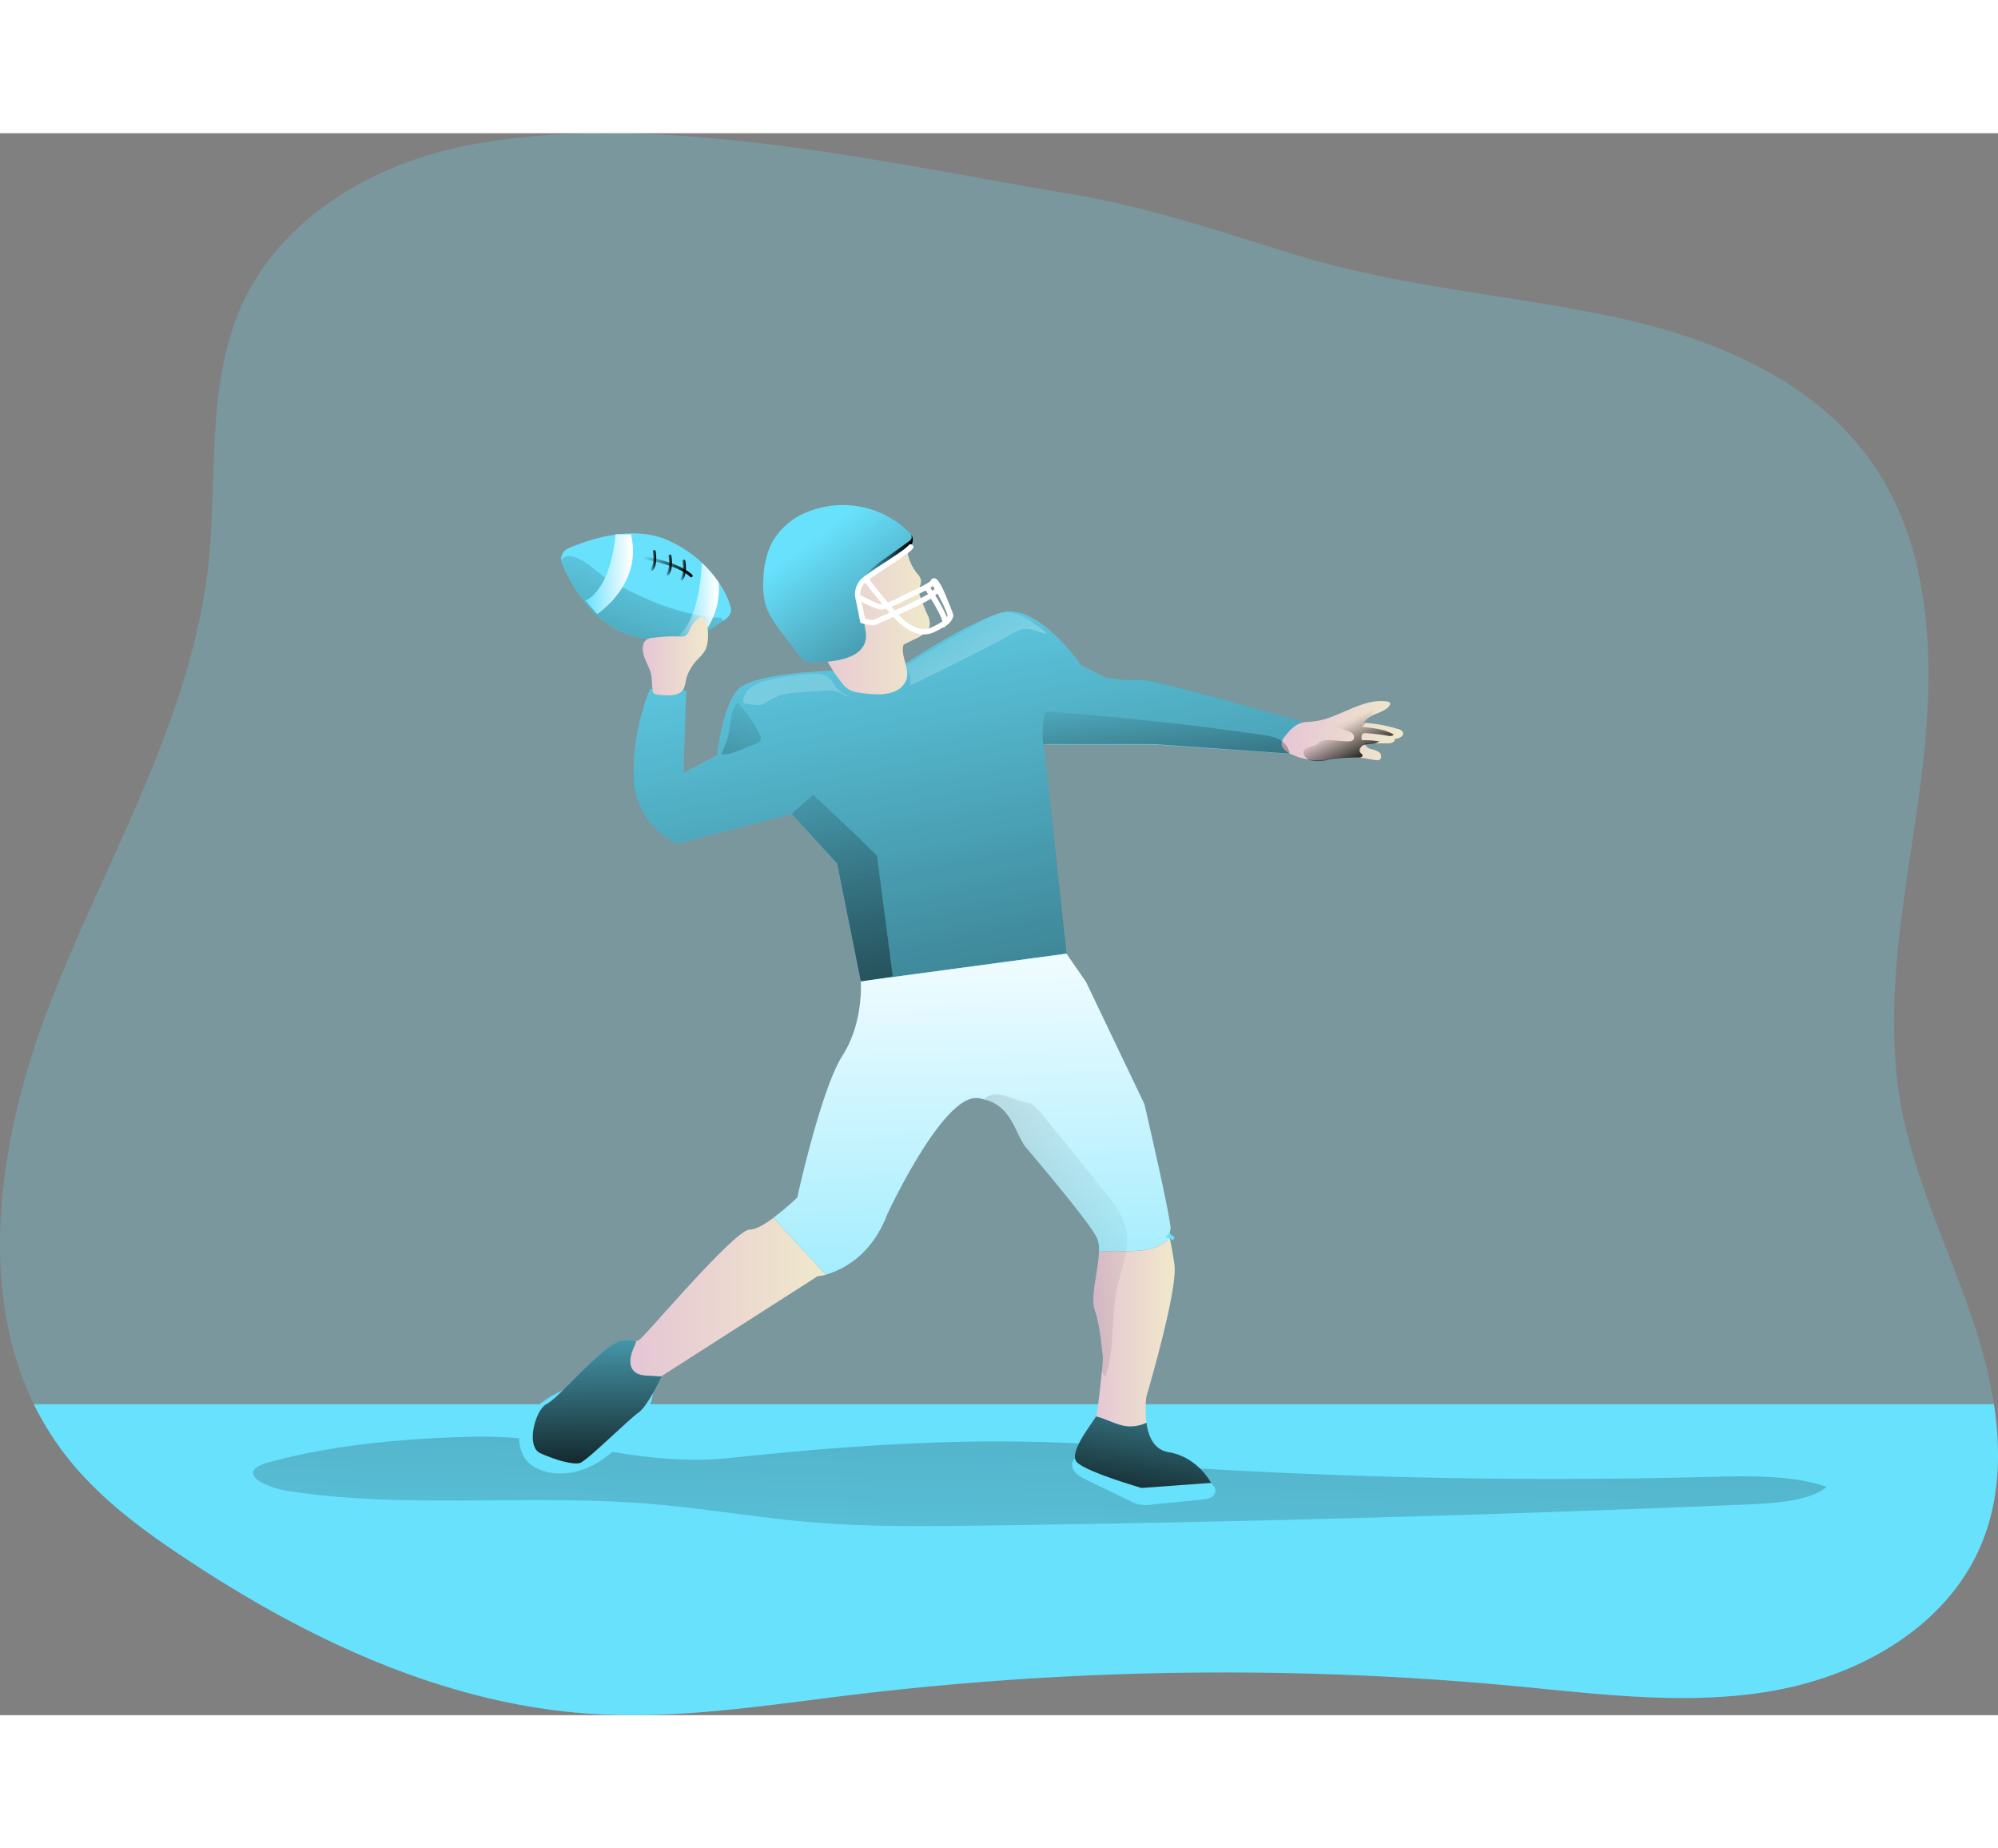 <svg id="Layer_1" data-name="Layer 1" xmlns="http://www.w3.org/2000/svg" xmlns:xlink="http://www.w3.org/1999/xlink" viewBox="0 0 633.13 501.23" class="styles_logo__3Jd-a" width="200" height="185"><rect x="0" y="0" width="633.13" height="501.23" fill="#808080" stroke="none"/><defs><linearGradient id="linear-gradient__wOOfXGMT" x1="333.35" y1="541.89" x2="354.07" y2="-130.39" gradientUnits="userSpaceOnUse"><stop offset="0" stop-color="#010101" stop-opacity="0"/><stop offset="0.95" stop-color="#010101"/></linearGradient><linearGradient id="linear-gradient-2__wOOfXGMT" x1="218.62" y1="122.85" x2="161.45" y2="287.16" xmlns:xlink="http://www.w3.org/1999/xlink" xlink:href="#linear-gradient__wOOfXGMT"/><linearGradient id="linear-gradient-3__wOOfXGMT" x1="221.37" y1="148.57" x2="235.21" y2="148.57" gradientUnits="userSpaceOnUse"><stop offset="0" stop-color="#fff" stop-opacity="0"/><stop offset="0.95" stop-color="#fff"/></linearGradient><linearGradient id="linear-gradient-4__wOOfXGMT" x1="296.04" y1="109.25" x2="380.04" y2="515.84" xmlns:xlink="http://www.w3.org/1999/xlink" xlink:href="#linear-gradient__wOOfXGMT"/><linearGradient id="linear-gradient-5__wOOfXGMT" x1="263.36" y1="153.61" x2="302.03" y2="153.61" gradientUnits="userSpaceOnUse"><stop offset="0" stop-color="#e5c6d6"/><stop offset="0.42" stop-color="#ead4d0"/><stop offset="1" stop-color="#f0e9cb"/></linearGradient><linearGradient id="linear-gradient-6__wOOfXGMT" x1="277.05" y1="140.67" x2="296.63" y2="140.67" xmlns:xlink="http://www.w3.org/1999/xlink" xlink:href="#linear-gradient__wOOfXGMT"/><linearGradient id="linear-gradient-7__wOOfXGMT" x1="265.22" y1="128.74" x2="342.08" y2="234.89" xmlns:xlink="http://www.w3.org/1999/xlink" xlink:href="#linear-gradient__wOOfXGMT"/><linearGradient id="linear-gradient-8__wOOfXGMT" x1="413.55" y1="189.64" x2="452.06" y2="189.64" xmlns:xlink="http://www.w3.org/1999/xlink" xlink:href="#linear-gradient-5__wOOfXGMT"/><linearGradient id="linear-gradient-9__wOOfXGMT" x1="425.18" y1="175.35" x2="439.04" y2="201.97" gradientUnits="userSpaceOnUse"><stop offset="0" stop-color="#010101" stop-opacity="0"/><stop offset="0.5" stop-color="#010101" stop-opacity="0.03"/><stop offset="0.95" stop-color="#010101"/></linearGradient><linearGradient id="linear-gradient-10__wOOfXGMT" x1="211.06" y1="165.88" x2="231.75" y2="165.88" xmlns:xlink="http://www.w3.org/1999/xlink" xlink:href="#linear-gradient-5__wOOfXGMT"/><linearGradient id="linear-gradient-11__wOOfXGMT" x1="207.1" y1="369.04" x2="269.06" y2="369.04" xmlns:xlink="http://www.w3.org/1999/xlink" xlink:href="#linear-gradient-5__wOOfXGMT"/><linearGradient id="linear-gradient-12__wOOfXGMT" x1="353.84" y1="380.2" x2="379.62" y2="380.2" xmlns:xlink="http://www.w3.org/1999/xlink" xlink:href="#linear-gradient-5__wOOfXGMT"/><linearGradient id="linear-gradient-13__wOOfXGMT" x1="317.11" y1="439.76" x2="313.33" y2="231.86" xmlns:xlink="http://www.w3.org/1999/xlink" xlink:href="#linear-gradient-3__wOOfXGMT"/><linearGradient id="linear-gradient-14__wOOfXGMT" x1="195.54" y1="356.35" x2="197.43" y2="439.82" xmlns:xlink="http://www.w3.org/1999/xlink" xlink:href="#linear-gradient__wOOfXGMT"/><linearGradient id="linear-gradient-15__wOOfXGMT" x1="379.17" y1="363.66" x2="364.89" y2="452.71" xmlns:xlink="http://www.w3.org/1999/xlink" xlink:href="#linear-gradient__wOOfXGMT"/><linearGradient id="linear-gradient-16__wOOfXGMT" x1="256.17" y1="182.6" x2="303.11" y2="409.75" xmlns:xlink="http://www.w3.org/1999/xlink" xlink:href="#linear-gradient__wOOfXGMT"/><linearGradient id="linear-gradient-17__wOOfXGMT" x1="250.48" y1="173.36" x2="185.37" y2="318.27" xmlns:xlink="http://www.w3.org/1999/xlink" xlink:href="#linear-gradient__wOOfXGMT"/><linearGradient id="linear-gradient-18__wOOfXGMT" x1="308.4" y1="149.52" x2="349.99" y2="230.17" xmlns:xlink="http://www.w3.org/1999/xlink" xlink:href="#linear-gradient-3__wOOfXGMT"/><linearGradient id="linear-gradient-19__wOOfXGMT" x1="255.06" y1="142.52" x2="278.58" y2="334.47" xmlns:xlink="http://www.w3.org/1999/xlink" xlink:href="#linear-gradient-3__wOOfXGMT"/><linearGradient id="linear-gradient-20__wOOfXGMT" x1="375.22" y1="175.03" x2="383.41" y2="269.54" xmlns:xlink="http://www.w3.org/1999/xlink" xlink:href="#linear-gradient__wOOfXGMT"/><linearGradient id="linear-gradient-21__wOOfXGMT" x1="378.97" y1="336.49" x2="-50.7" y2="480.14" xmlns:xlink="http://www.w3.org/1999/xlink" xlink:href="#linear-gradient__wOOfXGMT"/><linearGradient id="linear-gradient-22__wOOfXGMT" x1="192.88" y1="140.02" x2="207.96" y2="140.02" xmlns:xlink="http://www.w3.org/1999/xlink" xlink:href="#linear-gradient-3__wOOfXGMT"/><linearGradient id="linear-gradient-23__wOOfXGMT" x1="211.1" y1="137.7" x2="226.86" y2="137.7" xmlns:xlink="http://www.w3.org/1999/xlink" xlink:href="#linear-gradient__wOOfXGMT"/><linearGradient id="linear-gradient-24__wOOfXGMT" x1="213.42" y1="135.64" x2="215.3" y2="135.64" xmlns:xlink="http://www.w3.org/1999/xlink" xlink:href="#linear-gradient__wOOfXGMT"/><linearGradient id="linear-gradient-25__wOOfXGMT" x1="218.39" y1="137.1" x2="220.28" y2="137.1" xmlns:xlink="http://www.w3.org/1999/xlink" xlink:href="#linear-gradient__wOOfXGMT"/><linearGradient id="linear-gradient-26__wOOfXGMT" x1="222.86" y1="138.69" x2="224.74" y2="138.69" xmlns:xlink="http://www.w3.org/1999/xlink" xlink:href="#linear-gradient__wOOfXGMT"/></defs><title>American Football </title><path d="M634.66,448.63c-11.12,25.17-38.09,40.28-65.16,45.11s-54.88,1.14-82.29-1.46a984.32,984.32,0,0,0-209.94,2.82c-27.4,3.32-54.91,7.79-82.43,6-46.39-3-90-23.52-128.71-49.24C51.71,442.34,37.62,431.8,27.27,418a95,95,0,0,1-9.18-15C-.43,364.92,7.51,316.51,23.28,275.9c17.93-46.14,44.82-90,50.13-139.18,3-27.88-.88-57.44,11-82.83,12.88-27.63,42.45-44.49,72.41-50C216.36-7.07,287.92,9.72,347.3,19.68c24.7,4.13,47.93,12.22,71.82,19.5,33,10,67,12.29,100.62,19.54,30.81,6.65,62.2,19.72,80.46,45.44,20.12,28.35,20.34,66.11,15.95,100.61s-12.55,69.45-6.37,103.66c4.36,23.89,15.44,45.95,23.09,69A159.47,159.47,0,0,1,639.2,403C641.61,418.55,641,434.36,634.66,448.63Z" transform="translate(-7.37 -0.3)" fill="#68e1fd" opacity="0.24" style="isolation: isolate;"/><path d="M634.66,448.63c-11.12,25.17-38.09,40.28-65.16,45.11s-54.88,1.14-82.29-1.46a984.32,984.32,0,0,0-209.94,2.82c-27.4,3.32-54.91,7.79-82.43,6-46.39-3-90-23.52-128.71-49.24C51.71,442.34,37.62,431.8,27.27,418a95,95,0,0,1-9.18-15H639.2C641.61,418.55,641,434.36,634.66,448.63Z" transform="translate(-7.37 -0.3)" fill="#68e1fd"/><path d="M93,421.3a12.74,12.74,0,0,0-4.51,1.87c-3.62,3.07,4.1,6.39,10.55,7.38,36.41,5.62,75.51,1,113,3.93,18.32,1.42,36,4.63,54.35,6.07,16.55,1.3,33.35,1.14,50.06.93q122.45-1.55,244.61-6.71c9.38-.39,20.13-1.24,25.13-5.57-10.85-3.81-24.72-3.48-37.6-3.15-59.91,1.54-120.06.24-179.56-3.87,2.53-1,2-3.26-.3-4.41s-5.54-1.44-8.61-1.67c-41.35-3-80.19-.41-120.76,3.87-30.6,3.23-52.52-7.45-82.63-6.66C134.88,413.88,112.74,415.92,93,421.3Z" transform="translate(-7.37 -0.3)" fill="url(#linear-gradient__wOOfXGMT)"/><path d="M173.21,419.33a9.26,9.26,0,0,0,4.48,4.07c5.74,2.75,12.76,1.64,18.31-1.48s9.87-8,13.78-13.05c1.9-2.44,3.79-5.07,4.31-8.12s-.76-6.64-3.65-7.77a9.2,9.2,0,0,0-4.08-.36C196.05,393.48,165.1,402.62,173.21,419.33Z" transform="translate(-7.37 -0.3)" fill="#68e1fd"/><path d="M392.44,431c-.41,1.62-2.45,2.08-4.11,2.24l-15.82,1.52a10.26,10.26,0,0,1-7.17-1.16l-13.85-6.71c-2.14-1-4.63-2.66-4.38-5a2.21,2.21,0,0,1,1.2-1.83,3.53,3.53,0,0,1,1.91-.08q12.18,1.79,24.26,4.12C377.54,424.64,393.76,425.69,392.44,431Z" transform="translate(-7.37 -0.3)" fill="#68e1fd"/><path d="M239,151.06c.22,2-1.57,3.19-2.67,3.84l-.25.15a28.71,28.71,0,0,1-5.49,3.4,27.8,27.8,0,0,1-8.53,2.31,39,39,0,0,1-13.06-.88c-13.39-3-20.74-16.68-23.49-23.12a4,4,0,0,1-.25-.74c0-.07,0-.1,0-.18a3.61,3.61,0,0,1,2.19-4c6.26-2.74,20.42-7.68,31.83-2.45a39.14,39.14,0,0,1,10.47,6.95,34.9,34.9,0,0,1,5.34,6.22C237.87,146.67,238.89,150,239,151.06Z" transform="translate(-7.37 -0.3)" fill="#68e1fd"/><path d="M236.37,154.65a.55.55,0,0,1,0,.25l-.25.15a28.71,28.71,0,0,1-5.49,3.4,27.8,27.8,0,0,1-8.53,2.31,39,39,0,0,1-13.06-.88c-13.39-3-20.74-16.68-23.49-23.12a4,4,0,0,1-.25-.74c0-.07,0-.1,0-.18a2,2,0,0,1,1.57-1.5,4.4,4.4,0,0,1,2.27.15c3.36,1,6,3.58,8.78,5.67a49,49,0,0,0,7.46,4.39c2.75,1.43,5.56,2.71,8.38,3.91a74.56,74.56,0,0,0,15.84,4.72c1.39.22,2.78.41,4.17.55C234.76,153.81,236.41,153.48,236.37,154.65Z" transform="translate(-7.37 -0.3)" fill="url(#linear-gradient-2__wOOfXGMT)"/><path d="M230.59,158.45a27.8,27.8,0,0,1-8.53,2.31l-.69-.66c7.86-4.72,8.34-22.43,8.38-23.71a34.9,34.9,0,0,1,5.34,6.22A23,23,0,0,1,230.59,158.45Z" transform="translate(-7.37 -0.3)" fill="url(#linear-gradient-3__wOOfXGMT)"/><path d="M272.88,170.61s-.48,0-1.33,0c-5.53.19-26.55,1.21-30.64,6.27-4.73,5.82-6.3,20.63-6.3,20.63l-10.71,5.51.94-26.14-11.49-.48a72.48,72.48,0,0,0-5.2,27.88c.31,15.44,13.86,21.11,13.86,21.11L258.23,216l14.39,15.75,7.56,37.38,65.1-8.82-7.14-66.36h34.44l43.26,2.94,4.21-10.08s-47.89-13.86-51.67-13.44-10.5-.42-10.5-.42l-8-4.2S336,148.55,324.28,152.33s-31.08,16.81-31.08,16.81Z" transform="translate(-7.37 -0.3)" fill="#68e1fd"/><path d="M420.06,186.81l-4,9.66-.18.36-43.23-3H338.16l.09,1.07,7.07,65.34-65.16,8.77-7.52-37.32L258.23,216,222,225.38s-13.51-5.64-13.87-21a73.81,73.81,0,0,1,5.19-27.93l11.55.45-1,26.14,10.74-5.46s1.62-14.86,6.27-20.68c4.12-5,25.15-6.08,30.7-6.26h1.34l20.32-1.44s19.33-13.06,31.06-16.82,25.6,16.38,25.6,16.38l8,4.2a59.45,59.45,0,0,0,10.56.36C372.17,172.93,420.06,186.81,420.06,186.81Z" transform="translate(-7.37 -0.3)" fill="url(#linear-gradient-4__wOOfXGMT)"/><path d="M294.78,132.34a15.05,15.05,0,0,0,3.16,7.36,5.16,5.16,0,0,1,1.22,2c.29,1.3-.63,2.59-.57,3.92a5.27,5.27,0,0,0,.42,1.59q1,2.81,2.22,5.57a6.08,6.08,0,0,1,.71,3.68,3.86,3.86,0,0,1-.93,1.66,11.34,11.34,0,0,1-3.61,2.4l-3.7,1.81c-1.11,3.42,1.89,7.22,1,10.71a6.52,6.52,0,0,1-3.9,4.16,14.17,14.17,0,0,1-5.79.86,36.17,36.17,0,0,1-5.87-.6,8.72,8.72,0,0,1-2.78-.9,9,9,0,0,1-2.35-2.26,50,50,0,0,1-10.57-26.95,17.05,17.05,0,0,1,.26-5.34,13.06,13.06,0,0,1,4.85-6.93,29.44,29.44,0,0,1,7.61-3.95c3.47-1.31,7.18-2.4,10.84-1.79C289.7,129.79,292.11,131.76,294.78,132.34Z" transform="translate(-7.37 -0.3)" fill="url(#linear-gradient-5__wOOfXGMT)"/><path d="M294.52,133.63a7.6,7.6,0,0,1-2.16,1.41c-3.26,1.62-12.47,5.56-13.18,11.23a19.48,19.48,0,0,0,1.18,7.8c-2.7-3-3.18-7.55-3.3-11.56-.14-4.49,2.66-8.72,6.4-11.2a27.44,27.44,0,0,1,11-4C298.22,126.91,296.33,131.71,294.52,133.63Z" transform="translate(-7.37 -0.3)" fill="#68e1fd"/><path d="M294.52,133.63a7.6,7.6,0,0,1-2.16,1.41c-3.26,1.62-12.47,5.56-13.18,11.23a19.48,19.48,0,0,0,1.18,7.8c-2.7-3-3.18-7.55-3.3-11.56-.14-4.49,2.66-8.72,6.4-11.2a27.44,27.44,0,0,1,11-4C298.22,126.91,296.33,131.71,294.52,133.63Z" transform="translate(-7.37 -0.3)" fill="url(#linear-gradient-6__wOOfXGMT)"/><path d="M264.15,167.89a4,4,0,0,1-1.79-.35,4.27,4.27,0,0,1-1.25-1.22l-5.56-7.2c-2.26-2.93-4.57-6-5.61-9.5a24.07,24.07,0,0,1-.66-7.94,27.69,27.69,0,0,1,2.58-11.45,22.11,22.11,0,0,1,10.8-9.7,29.88,29.88,0,0,1,32.75,6.18,2.22,2.22,0,0,1,.86,1.78,2.29,2.29,0,0,1-1.08,1.28L287.84,135a29.2,29.2,0,0,0-5.85,5,9.76,9.76,0,0,0-2.41,7.12c.45,3.61,1.64,7.59,2.12,11.2C282.9,167.37,270.37,168,264.15,167.89Z" transform="translate(-7.37 -0.3)" fill="#68e1fd"/><path d="M264.15,167.89a4,4,0,0,1-1.79-.35,4.27,4.27,0,0,1-1.25-1.22l-5.56-7.2c-2.26-2.93-4.57-6-5.61-9.5a24.07,24.07,0,0,1-.66-7.94,27.69,27.69,0,0,1,2.58-11.45,22.11,22.11,0,0,1,10.8-9.7,29.88,29.88,0,0,1,32.75,6.18,2.22,2.22,0,0,1,.86,1.78,2.29,2.29,0,0,1-1.08,1.28L287.84,135a29.2,29.2,0,0,0-5.85,5,9.76,9.76,0,0,0-2.41,7.12c.45,3.61,1.64,7.59,2.12,11.2C282.9,167.37,270.37,168,264.15,167.89Z" transform="translate(-7.37 -0.3)" fill="url(#linear-gradient-7__wOOfXGMT)"/><path d="M283.9,156.2a12.94,12.94,0,0,1-3.39-.64l-.49-.15-1.74-8.6a7.4,7.4,0,0,1,1.42-4.61c.76-1.1,3.48-2.92,7.87-5.79,3.22-2.1,6.87-4.48,7.72-5.56a.85.85,0,0,1,1.33,1.07c-1,1.28-4.47,3.53-8.12,5.92-3.18,2.07-6.78,4.42-7.4,5.32a5.87,5.87,0,0,0-1.14,3.43l1.52,7.49a9.4,9.4,0,0,0,2.7.42c.12-.07,1-.48,2.37-1.06,4-1.76,14.66-6.41,15.87-7.83l1.72-1.43a.85.85,0,0,1,1.08,1.31l-1.62,1.32c-1.11,1.33-7.35,4.24-16.37,8.18-1.24.54-2.08.91-2.26,1A2.38,2.38,0,0,1,283.9,156.2Z" transform="translate(-7.37 -0.3)" fill="#fff"/><path d="M300.1,159.11c-2.13,0-4.14-1-6.32-2.42a39.47,39.47,0,0,1-5.63-5.78c-.36.13-.66.22-.91.3-1.41.43-6.11-2-8.78-3.48l.83-1.48c2.93,1.64,6.55,3.33,7.43,3.33h.06l.19-.07c-3.17-3.78-6.13-7.65-6.35-7.94l1.34-1c1.41,1.82,4.1,5.26,6.73,8.38a25.69,25.69,0,0,0,3.81-1.68c.5-.3,1.57-.81,2.94-1.44,2.07-1,6.37-3,6.84-3.72a1.14,1.14,0,0,1,1.1-.81h0c.54,0,2,0,5.93,11.48l.08.22,0,.22c-.35,1.8-2.13,3.34-6,5.14A7.52,7.52,0,0,1,300.1,159.11Zm-10.24-8.82a34.4,34.4,0,0,0,4.86,5c2.94,1.94,5.19,2.83,7.95,1.53,3-1.39,4.61-2.62,5-3.73-1.39-4-3.21-8.4-4.17-9.78-.87,1-3.1,2.08-7.32,4.05-1.2.56-2.35,1.09-2.77,1.35A23,23,0,0,1,289.86,150.29Z" transform="translate(-7.37 -0.3)" fill="#fff"/><path d="M306.35,157l-.2-1.43c-.34-2.5-4.52-9.06-6.1-11.38l1.4-1c.52.77,4.6,6.79,6,10.57a1.09,1.09,0,0,0,.26-.66c-.11-.9-3.24-7.36-5.31-10.2l1.37-1c2,2.73,5.46,9.52,5.62,11s-1.52,2.92-1.86,3.17Z" transform="translate(-7.37 -0.3)" fill="#fff"/><path d="M447,180.37c.35.06.75.17.88.5a.93.93,0,0,1-.24.86c-2,2.62-6.62,2.38-8,5.36a47.07,47.07,0,0,1,10.77,2,2.11,2.11,0,0,1,1.51,1.07c.45,1.24-1.37,2-2.69,2.08.4.81-.89,1.36-1.8,1.37l-7.51,0c.08.93,1,1.55,1.91,1.83a7.45,7.45,0,0,1,2.59,1c.72.61.9,1.95.07,2.39a2,2,0,0,1-1.21.09c-2.76-.37-5.49-1.09-8.28-1.07s-5.78.86-8.69,1.06a20,20,0,0,1-10.09-2c-1.35-.66-2.79-1.76-2.74-3.27a4,4,0,0,1,1.05-2.23c2.12-2.68,4-4.5,7.31-4.58a23.78,23.78,0,0,0,8.41-2C435.61,182.83,441.09,179.44,447,180.37Z" transform="translate(-7.37 -0.3)" fill="url(#linear-gradient-8__wOOfXGMT)"/><path d="M424.77,193.83a10.5,10.5,0,0,1,1.19-.92,4.79,4.79,0,0,1,2.61-.31l5.6.39c.76,0,1.66,0,2.09-.58a1.54,1.54,0,0,0-.3-1.88,4.44,4.44,0,0,0-1.81-.95l-3.66-1.25q5.52-2.67,11.18-5a.65.65,0,0,1,.51-.05c.28.13.2.56,0,.83a9.81,9.81,0,0,1-1.5,1.45,2,2,0,0,0-.76,1.86l-.9,1c3.45.33,7,.7,10,2.38-.37.58-1.23.52-1.91.4a65.81,65.81,0,0,0-6.86-.81,1.67,1.67,0,0,0-.83.08c-.73.33-.68,1.36-.51,2.14a31.54,31.54,0,0,1,5.58.39,6.09,6.09,0,0,1-2.16.74,10.62,10.62,0,0,0-2.94.45c-.91.41-1.55,1.66-.91,2.41.26.3.68.53.66.91s-.66.6-1.14.59a48.83,48.83,0,0,0-9.58.68,13.58,13.58,0,0,1-5.41.3,3.34,3.34,0,0,1-2.38-1.74C419.54,194.54,423.47,194.83,424.77,193.83Z" transform="translate(-7.37 -0.3)" fill="url(#linear-gradient-9__wOOfXGMT)"/><path d="M228.2,167.23a16.9,16.9,0,0,0,2.57-3,9.13,9.13,0,0,0,.92-3.68c.2-2.5-.07-5.25-1.79-7.08a7.35,7.35,0,0,0-3.66,3.53c-.46,1-.79,2.1-1.74,2.55a3.71,3.71,0,0,1-1.76.21,47.69,47.69,0,0,0-8.53.43,3.73,3.73,0,0,0-2.51,1.07,3.47,3.47,0,0,0-.6,1.77c-.33,2.68,1.35,5.09,2.3,7.63.71,1.92.42,4.09.77,6.11a1.7,1.7,0,0,0,.37,1,1.5,1.5,0,0,0,.74.29c2.53.45,7.21.92,8.64-1.6.7-1.23.71-3.17,1.3-4.53A16.7,16.7,0,0,1,228.2,167.23Z" transform="translate(-7.37 -0.3)" fill="url(#linear-gradient-10__wOOfXGMT)"/><path d="M269.06,362a22.71,22.71,0,0,1-2.59.45l-49.23,31.5s0,.09-.18.27c-1.34,0-2.59-.09-3.94-.18-1.79-.09-3.67-.27-4.92-1.52-1.7-1.79-1.16-4.74-.18-7.07.36-.81.72-1.7,1-2.51a1.42,1.42,0,0,0,1.07-.45c2.51-2,30.16-34.81,34.82-34.81,2,0,4.83-1.7,7.61-3.76C256.89,348.72,263.69,356.06,269.06,362Z" transform="translate(-7.37 -0.3)" fill="url(#linear-gradient-11__wOOfXGMT)"/><path d="M213.12,394c1.35.09,2.6.18,3.94.18-.72,1.52-4.74,9.67-7.34,11.46-2.86,1.88-16.38,15.39-18.62,16s-7.87-1-12.53-3.13-1.61-13.61,1.88-15.49,8.78-8.5,17.28-16c7.25-6.53,9.22-3.67,11.28-4.12-.27.81-.63,1.7-1,2.51-1,2.33-1.52,5.28.18,7.07C209.45,393.74,211.33,393.92,213.12,394Z" transform="translate(-7.37 -0.3)" fill="#68e1fd"/><path d="M370.65,400.54a31.37,31.37,0,0,0,0,8.33,12,12,0,0,1-5.82,1.16c-3.58-.27-6.8-2.41-10.2-3.13a1.2,1.2,0,0,0,.27-.63c.27-1.07,1.07-8.32,1.61-13.42a42.33,42.33,0,0,0,.36-5.19c-.36-1-.63-8.87-2.6-14.5-1.43-4.3,1.17-12.53,1.34-18.35a3.2,3.2,0,0,1,.9-.18,73.51,73.51,0,0,1,7.7-.09c1.43,0,2.77-.09,4.11-.18,3.58-.36,7.25-1.43,9.76-4,.27,1.61.81,4,1.43,8.33C380.76,366.53,370.65,400.54,370.65,400.54Z" transform="translate(-7.37 -0.3)" fill="url(#linear-gradient-12__wOOfXGMT)"/><path d="M354.9,350.15c-2.51-5-18.53-23.89-22.29-28.37s-4.47-14.5-15.48-15.75-28.64,36.87-28.64,36.87c-5.2,13.61-14.86,17.73-19.43,19.07-5.37-5.91-12.17-13.25-16.55-18.08a79.78,79.78,0,0,0,7.51-6.36s7.52-34.37,14.32-44.93,5.82-23.54,5.82-23.54l65.16-8.77,6.18,8.95L370,307.91s8.87,38.13,8.24,39.74a5.75,5.75,0,0,0-.18,2.59v.09c-2.51,2.6-6.18,3.67-9.76,4-3.84.36-7.87-.09-11.81.27a3.2,3.2,0,0,0-.9.18A9.23,9.23,0,0,0,354.9,350.15Z" transform="translate(-7.37 -0.3)" fill="#68e1fd"/><path d="M378.26,347.65a5.75,5.75,0,0,0-.18,2.59v.09c-2.51,2.6-6.18,3.67-9.76,4-1.34.09-2.68.18-4.11.18a73.51,73.51,0,0,0-7.7.09,3.2,3.2,0,0,0-.9.18,9.23,9.23,0,0,0-.71-4.66c-2.51-5-18.53-23.89-22.29-28.37-3.58-4.12-4.38-13.16-13.33-15.3a7.65,7.65,0,0,0-2.15-.45c-11-1.26-28.64,36.87-28.64,36.87-5.2,13.61-14.86,17.73-19.43,19.07-5.37-5.91-12.17-13.25-16.55-18.08a79.78,79.78,0,0,0,7.51-6.36s7.52-34.37,14.32-44.93,5.82-23.54,5.82-23.54l65.16-8.77,6.18,8.95L370,307.91S378.89,346,378.26,347.65Z" transform="translate(-7.37 -0.3)" fill="url(#linear-gradient-13__wOOfXGMT)"/><path d="M391.15,427.93l-22,1.61s-17.36-5-20.5-8.14c-2.86-2.95,4.48-11.82,6-14.5,3.4.72,6.62,2.86,10.2,3.13a12,12,0,0,0,5.82-1.16c.54,4.2,2.33,8.59,7,9.31C387,419.79,391.15,427.93,391.15,427.93Z" transform="translate(-7.37 -0.3)" fill="#68e1fd"/><path d="M213.12,394c1.35.09,2.6.18,3.94.18-.72,1.52-4.74,9.67-7.34,11.46-2.86,1.88-16.38,15.39-18.62,16s-7.87-1-12.53-3.13-1.61-13.61,1.88-15.49,8.78-8.5,17.28-16c7.25-6.53,9.22-3.67,11.28-4.12-.27.81-.63,1.7-1,2.51-1,2.33-1.52,5.28.18,7.07C209.45,393.74,211.33,393.92,213.12,394Z" transform="translate(-7.37 -0.3)" fill="url(#linear-gradient-14__wOOfXGMT)"/><path d="M391.15,427.93l-22,1.61s-17.36-5-20.5-8.14c-2.86-2.95,4.48-11.82,6-14.5,3.4.72,6.62,2.86,10.2,3.13a12,12,0,0,0,5.82-1.16c.54,4.2,2.33,8.59,7,9.31C387,419.79,391.15,427.93,391.15,427.93Z" transform="translate(-7.37 -0.3)" fill="url(#linear-gradient-15__wOOfXGMT)"/><path d="M378.08,350.33v-.09a5.32,5.32,0,0,0,.72-.71" transform="translate(-7.37 -0.3)" fill="none" stroke="#68e1fd" stroke-miterlimit="10" stroke-width="2.24"/><polygon points="282.9 267.15 272.79 268.76 265.27 231.44 250.86 215.68 257.66 209.6 271.09 222.22 277.89 228.93 282.9 267.15" fill="url(#linear-gradient-16__wOOfXGMT)"/><path d="M246.26,194c1-.31,2.09-.82,2.21-1.83a2.71,2.71,0,0,0-.38-1.42,41.65,41.65,0,0,0-6.54-9.56.77.77,0,0,0-.47-.31c-.28,0-.48.24-.62.47-1.61,2.71-1.54,6-2.15,9.13a31.42,31.42,0,0,1-2.4,6.47C238.12,197.82,243.92,194.75,246.26,194Z" transform="translate(-7.37 -0.3)" fill="url(#linear-gradient-17__wOOfXGMT)"/><path d="M327.25,159.34c1.65-.94,3.38-1.94,5.28-2,2.25,0,4.31,1.31,6.55,1.51a17.77,17.77,0,0,0-2.63-2.19c-3.2-2.33-6.75-4.76-10.69-4.51-2.49.15-4.77,1.38-6.95,2.6q-12.13,6.75-24,14.05a.8.8,0,0,0-.28.24c-.17.27,0,.62.2.89a7.56,7.56,0,0,1,1.07,5.33C298.49,174,318.82,164.16,327.25,159.34Z" transform="translate(-7.37 -0.3)" fill="url(#linear-gradient-18__wOOfXGMT)"/><path d="M259.28,177.58q4.44-.39,8.9-.65a10.21,10.21,0,0,1,5.41.68c.88.45,1.78,1.19,2.73.92a7.46,7.46,0,0,1-3.78-2.44c-1-1.17-1.59-2.66-2.82-3.56-1.5-1.09-3.51-1-5.36-.92a75.67,75.67,0,0,0-14.05,2.1,13.68,13.68,0,0,0-5.05,2.19,5.68,5.68,0,0,0-2.38,4.75c0,.45,4.46.87,5,.83a4.74,4.74,0,0,0,2.74-1.16A17.47,17.47,0,0,1,259.28,177.58Z" transform="translate(-7.37 -0.3)" fill="url(#linear-gradient-19__wOOfXGMT)"/><path d="M416,196.47l-.18.36-43.23-3H338.16l.09,1.07c-.89-2.68-.36-5.91-.09-9.57.09-.45.09-1.08.54-1.35a2.19,2.19,0,0,1,1.52-.35q33.7,2.41,67.31,7.33c2.32.36,4.92.81,6.71,2.51A7.11,7.11,0,0,1,416,196.47Z" transform="translate(-7.37 -0.3)" fill="url(#linear-gradient-20__wOOfXGMT)"/><path d="M364.21,354.54c-.63,4.21-2.24,8.32-3,12.53-1.88,8.95-.44,18.62-3.67,27.3-.35-.54-.62-1-1-1.52a42.33,42.33,0,0,0,.36-5.19c-.36-1-.63-8.87-2.6-14.5-1.43-4.3,1.17-12.53,1.34-18.35a9.23,9.23,0,0,0-.71-4.66c-2.51-5-18.53-23.89-22.29-28.37-3.58-4.12-4.38-13.16-13.33-15.3,0-.18.17-.36.35-.54,3.94-3.13,10.39,1.61,14.14,1.61a22.5,22.5,0,0,1,5,5.1c6.08,7.43,12.08,14.86,18.08,22.38,3.22,3.85,6.44,8,7.34,13A18.2,18.2,0,0,1,364.21,354.54Z" transform="translate(-7.37 -0.3)" fill="url(#linear-gradient-21__wOOfXGMT)"/><path d="M202.41,127.4s-1,16.74-9.53,21l3.74,4.25s14.55-9.53,10.69-25.24Z" transform="translate(-7.37 -0.3)" fill="#68e1fd"/><path d="M202.41,127.4s-1,16.74-9.53,21l3.74,4.25s14.55-9.53,10.69-25.24Z" transform="translate(-7.37 -0.3)" fill="url(#linear-gradient-22__wOOfXGMT)"/><path d="M226.41,141a.44.44,0,0,1-.32-.13c-4-3.88-14.5-5.53-14.6-5.54a.47.47,0,0,1-.39-.52.44.44,0,0,1,.53-.39c.44.07,10.92,1.7,15.1,5.8a.45.45,0,0,1,0,.64A.47.47,0,0,1,226.41,141Z" transform="translate(-7.37 -0.3)" fill="url(#linear-gradient-23__wOOfXGMT)"/><path d="M213.87,138.93a.44.44,0,0,1-.3-.12.45.45,0,0,1,0-.64c1.38-1.53.68-5.24.67-5.28a.45.45,0,0,1,.89-.17c0,.17.8,4.19-.88,6.06A.45.45,0,0,1,213.87,138.93Z" transform="translate(-7.37 -0.3)" fill="url(#linear-gradient-24__wOOfXGMT)"/><path d="M218.85,140.39a.42.42,0,0,1-.3-.12.46.46,0,0,1,0-.65c1.38-1.52.67-5.23.67-5.27a.46.46,0,0,1,.36-.54.46.46,0,0,1,.53.36c0,.18.8,4.2-.88,6.07A.45.45,0,0,1,218.85,140.39Z" transform="translate(-7.37 -0.3)" fill="url(#linear-gradient-25__wOOfXGMT)"/><path d="M223.32,142a.45.45,0,0,1-.34-.76c1.37-1.52.67-5.23.66-5.27a.46.46,0,0,1,.36-.54.48.48,0,0,1,.54.36c0,.18.8,4.2-.88,6.06A.46.46,0,0,1,223.32,142Z" transform="translate(-7.37 -0.3)" fill="url(#linear-gradient-26__wOOfXGMT)"/></svg>